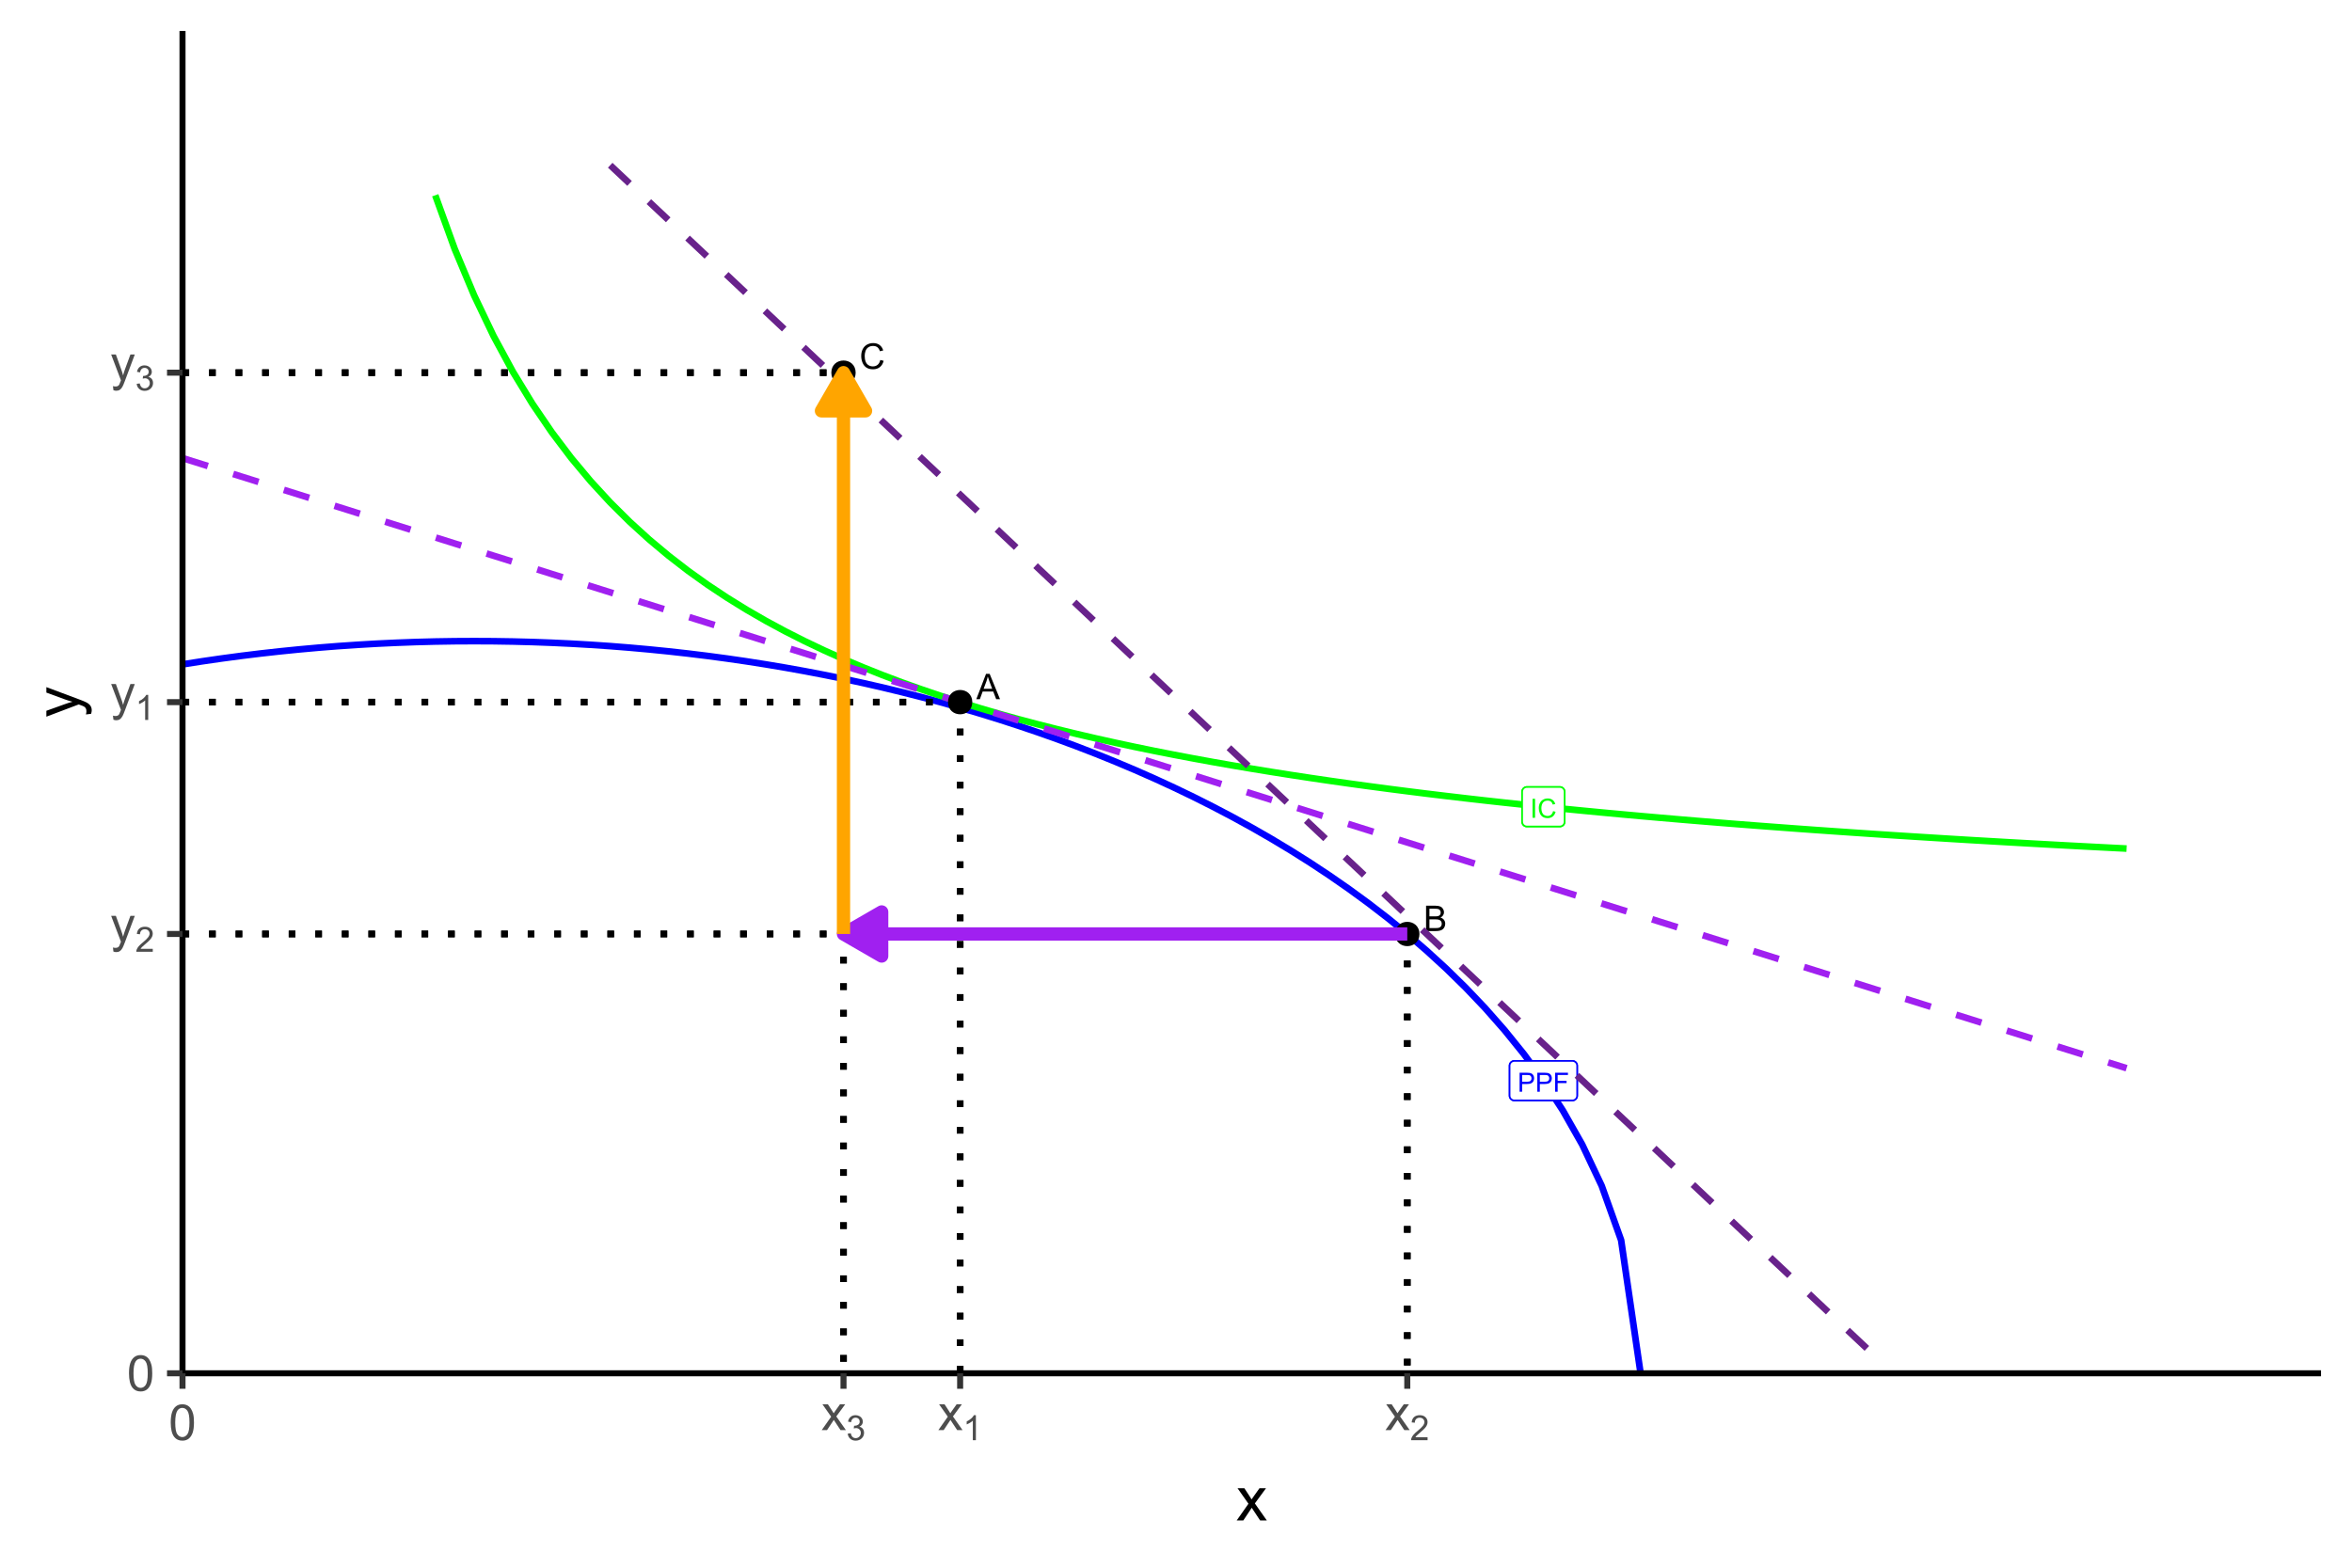 <?xml version="1.0" encoding="UTF-8"?>
<svg xmlns="http://www.w3.org/2000/svg" xmlns:xlink="http://www.w3.org/1999/xlink" width="756" height="504" viewBox="0 0 756 504">
<defs>
<g>
<g id="glyph-0-0">
<path d="M 0.66 0 L 0.66 -6.109 L 2.965 -6.109 C 3.367 -6.109 3.68 -6.09 3.895 -6.051 C 4.191 -6 4.445 -5.906 4.648 -5.766 C 4.852 -5.625 5.012 -5.43 5.137 -5.176 C 5.262 -4.922 5.324 -4.645 5.324 -4.344 C 5.324 -3.824 5.156 -3.383 4.828 -3.023 C 4.496 -2.664 3.898 -2.484 3.035 -2.484 L 1.469 -2.484 L 1.469 0 L 0.66 0 M 1.469 -3.207 L 3.047 -3.207 C 3.57 -3.207 3.941 -3.301 4.16 -3.496 C 4.379 -3.691 4.488 -3.965 4.488 -4.316 C 4.488 -4.574 4.426 -4.793 4.297 -4.973 C 4.164 -5.156 3.996 -5.277 3.785 -5.336 C 3.648 -5.371 3.398 -5.391 3.031 -5.391 L 1.469 -5.391 Z M 1.469 -3.207 "/>
</g>
<g id="glyph-0-1">
<path d="M 0.699 0 L 0.699 -6.109 L 4.82 -6.109 L 4.82 -5.391 L 1.508 -5.391 L 1.508 -3.496 L 4.375 -3.496 L 4.375 -2.777 L 1.508 -2.777 L 1.508 0 Z M 0.699 0 "/>
</g>
<g id="glyph-0-2">
<path d="M 0.797 0 L 0.797 -6.109 L 1.605 -6.109 L 1.605 0 Z M 0.797 0 "/>
</g>
<g id="glyph-0-3">
<path d="M 5.02 -2.141 L 5.828 -1.938 C 5.656 -1.273 5.352 -0.77 4.91 -0.418 C 4.473 -0.07 3.934 0.105 3.297 0.105 C 2.637 0.105 2.102 -0.031 1.691 -0.297 C 1.277 -0.566 0.965 -0.953 0.75 -1.465 C 0.531 -1.973 0.426 -2.516 0.426 -3.102 C 0.426 -3.738 0.547 -4.293 0.789 -4.766 C 1.031 -5.238 1.379 -5.598 1.828 -5.844 C 2.277 -6.09 2.77 -6.215 3.309 -6.215 C 3.922 -6.215 4.434 -6.059 4.852 -5.746 C 5.27 -5.438 5.559 -5 5.723 -4.434 L 4.926 -4.246 C 4.785 -4.691 4.578 -5.016 4.309 -5.219 C 4.039 -5.422 3.699 -5.523 3.293 -5.523 C 2.824 -5.523 2.43 -5.41 2.113 -5.184 C 1.801 -4.961 1.578 -4.656 1.449 -4.277 C 1.324 -3.898 1.258 -3.508 1.258 -3.105 C 1.258 -2.586 1.336 -2.133 1.484 -1.746 C 1.637 -1.355 1.871 -1.066 2.191 -0.875 C 2.512 -0.684 2.859 -0.586 3.23 -0.586 C 3.684 -0.586 4.066 -0.719 4.379 -0.98 C 4.695 -1.242 4.906 -1.629 5.02 -2.141 Z M 5.02 -2.141 "/>
</g>
<g id="glyph-1-0">
<path d="M -0.016 0 L 3.113 -8.148 L 4.273 -8.148 L 7.609 0 L 6.379 0 L 5.43 -2.469 L 2.023 -2.469 L 1.129 0 L -0.016 0 M 2.336 -3.344 L 5.098 -3.344 L 4.246 -5.602 C 3.988 -6.285 3.793 -6.852 3.668 -7.293 C 3.562 -6.77 3.418 -6.25 3.23 -5.734 Z M 2.336 -3.344 "/>
</g>
<g id="glyph-1-1">
<path d="M 0.832 0 L 0.832 -8.148 L 3.891 -8.148 C 4.512 -8.148 5.012 -8.062 5.387 -7.898 C 5.766 -7.734 6.059 -7.48 6.27 -7.137 C 6.484 -6.797 6.59 -6.438 6.59 -6.062 C 6.59 -5.715 6.496 -5.387 6.309 -5.078 C 6.117 -4.773 5.832 -4.523 5.453 -4.336 C 5.945 -4.191 6.324 -3.945 6.59 -3.594 C 6.852 -3.246 6.984 -2.836 6.984 -2.363 C 6.984 -1.98 6.906 -1.625 6.742 -1.297 C 6.582 -0.969 6.383 -0.719 6.145 -0.539 C 5.91 -0.359 5.613 -0.227 5.254 -0.137 C 4.898 -0.047 4.457 0 3.941 0 L 0.832 0 M 1.91 -4.723 L 3.672 -4.723 C 4.152 -4.723 4.492 -4.754 4.703 -4.816 C 4.977 -4.898 5.184 -5.035 5.32 -5.223 C 5.461 -5.414 5.531 -5.648 5.531 -5.934 C 5.531 -6.207 5.465 -6.445 5.336 -6.648 C 5.207 -6.855 5.02 -6.996 4.777 -7.07 C 4.539 -7.148 4.125 -7.184 3.539 -7.184 L 1.91 -7.184 L 1.91 -4.723 M 1.91 -0.961 L 3.941 -0.961 C 4.289 -0.961 4.531 -0.973 4.672 -1 C 4.922 -1.043 5.129 -1.117 5.297 -1.223 C 5.461 -1.328 5.602 -1.477 5.707 -1.676 C 5.816 -1.875 5.867 -2.102 5.867 -2.363 C 5.867 -2.664 5.789 -2.93 5.637 -3.152 C 5.48 -3.379 5.262 -3.535 4.988 -3.625 C 4.711 -3.719 4.312 -3.762 3.797 -3.762 L 1.91 -3.762 Z M 1.91 -0.961 "/>
</g>
<g id="glyph-1-2">
<path d="M 6.691 -2.855 L 7.77 -2.586 C 7.543 -1.699 7.137 -1.023 6.551 -0.559 C 5.961 -0.094 5.242 0.141 4.395 0.141 C 3.52 0.141 2.805 -0.039 2.254 -0.398 C 1.703 -0.754 1.285 -1.273 0.996 -1.949 C 0.711 -2.629 0.566 -3.355 0.566 -4.133 C 0.566 -4.984 0.73 -5.723 1.055 -6.355 C 1.379 -6.984 1.84 -7.465 2.438 -7.793 C 3.035 -8.121 3.695 -8.285 4.414 -8.285 C 5.227 -8.285 5.914 -8.078 6.469 -7.664 C 7.023 -7.25 7.41 -6.664 7.629 -5.914 L 6.57 -5.664 C 6.379 -6.254 6.105 -6.688 5.746 -6.957 C 5.387 -7.227 4.934 -7.363 4.391 -7.363 C 3.766 -7.363 3.242 -7.215 2.82 -6.914 C 2.398 -6.613 2.105 -6.211 1.934 -5.703 C 1.762 -5.199 1.68 -4.676 1.68 -4.141 C 1.68 -3.449 1.777 -2.844 1.98 -2.324 C 2.184 -1.809 2.496 -1.422 2.922 -1.168 C 3.348 -0.91 3.809 -0.785 4.309 -0.785 C 4.91 -0.785 5.422 -0.957 5.84 -1.305 C 6.258 -1.652 6.543 -2.172 6.691 -2.855 Z M 6.691 -2.855 "/>
</g>
<g id="glyph-2-0">
<path d="M 0.664 -5.648 C 0.664 -7.004 0.805 -8.094 1.082 -8.918 C 1.359 -9.742 1.773 -10.379 2.324 -10.828 C 2.875 -11.277 3.566 -11.5 4.398 -11.5 C 5.012 -11.5 5.551 -11.375 6.016 -11.129 C 6.48 -10.883 6.863 -10.523 7.164 -10.059 C 7.465 -9.594 7.703 -9.023 7.875 -8.355 C 8.047 -7.688 8.133 -6.785 8.133 -5.648 C 8.133 -4.305 7.996 -3.219 7.719 -2.395 C 7.441 -1.57 7.031 -0.93 6.48 -0.48 C 5.93 -0.031 5.238 0.195 4.398 0.195 C 3.293 0.195 2.426 -0.199 1.797 -0.992 C 1.043 -1.945 0.664 -3.496 0.664 -5.648 M 2.109 -5.648 C 2.109 -3.77 2.328 -2.516 2.77 -1.895 C 3.211 -1.273 3.754 -0.961 4.398 -0.961 C 5.043 -0.961 5.586 -1.273 6.027 -1.898 C 6.469 -2.523 6.688 -3.773 6.688 -5.648 C 6.688 -7.535 6.469 -8.785 6.027 -9.406 C 5.586 -10.027 5.039 -10.336 4.383 -10.336 C 3.738 -10.336 3.223 -10.062 2.836 -9.516 C 2.352 -8.816 2.109 -7.527 2.109 -5.648 Z M 2.109 -5.648 "/>
</g>
<g id="glyph-2-1">
<path d="M 0.992 3.195 L 0.836 1.875 C 1.145 1.957 1.41 2 1.641 2 C 1.953 2 2.203 1.949 2.391 1.844 C 2.578 1.738 2.73 1.594 2.852 1.406 C 2.941 1.266 3.082 0.918 3.281 0.359 C 3.309 0.281 3.348 0.168 3.406 0.016 L 0.258 -8.297 L 1.773 -8.297 L 3.5 -3.492 C 3.723 -2.883 3.926 -2.242 4.102 -1.57 C 4.262 -2.215 4.457 -2.848 4.68 -3.461 L 6.453 -8.297 L 7.859 -8.297 L 4.703 0.141 C 4.363 1.051 4.102 1.68 3.914 2.023 C 3.664 2.488 3.379 2.828 3.055 3.043 C 2.73 3.258 2.348 3.367 1.898 3.367 C 1.629 3.367 1.324 3.309 0.992 3.195 Z M 0.992 3.195 "/>
</g>
<g id="glyph-2-2">
<path d="M 0.117 0 L 3.148 -4.312 L 0.344 -8.297 L 2.102 -8.297 L 3.375 -6.352 C 3.613 -5.98 3.809 -5.672 3.953 -5.422 C 4.184 -5.766 4.395 -6.07 4.586 -6.336 L 5.984 -8.297 L 7.664 -8.297 L 4.797 -4.391 L 7.883 0 L 6.156 0 L 4.453 -2.578 L 4 -3.273 L 1.82 0 Z M 0.117 0 "/>
</g>
<g id="glyph-3-0">
<path d="M 5.637 -0.945 L 5.637 0 L 0.34 0 C 0.332 -0.238 0.371 -0.465 0.453 -0.684 C 0.59 -1.043 0.805 -1.398 1.102 -1.75 C 1.398 -2.102 1.828 -2.504 2.391 -2.965 C 3.262 -3.68 3.852 -4.246 4.156 -4.664 C 4.461 -5.078 4.617 -5.473 4.617 -5.848 C 4.617 -6.234 4.477 -6.566 4.195 -6.832 C 3.918 -7.102 3.555 -7.234 3.105 -7.234 C 2.633 -7.234 2.254 -7.094 1.969 -6.809 C 1.684 -6.523 1.539 -6.129 1.535 -5.629 L 0.523 -5.73 C 0.594 -6.484 0.855 -7.062 1.309 -7.457 C 1.758 -7.852 2.367 -8.051 3.129 -8.051 C 3.898 -8.051 4.508 -7.836 4.953 -7.41 C 5.402 -6.984 5.629 -6.453 5.629 -5.824 C 5.629 -5.504 5.562 -5.188 5.43 -4.879 C 5.301 -4.566 5.082 -4.242 4.777 -3.898 C 4.473 -3.555 3.965 -3.086 3.258 -2.488 C 2.668 -1.992 2.289 -1.656 2.121 -1.48 C 1.953 -1.301 1.816 -1.125 1.707 -0.945 Z M 5.637 -0.945 "/>
</g>
<g id="glyph-3-1">
<path d="M 4.172 0 L 3.188 0 L 3.188 -6.273 C 2.953 -6.047 2.641 -5.82 2.258 -5.594 C 1.871 -5.367 1.527 -5.199 1.219 -5.086 L 1.219 -6.039 C 1.77 -6.297 2.25 -6.609 2.664 -6.977 C 3.074 -7.348 3.367 -7.703 3.539 -8.051 L 4.172 -8.051 Z M 4.172 0 "/>
</g>
<g id="glyph-3-2">
<path d="M 0.469 -2.117 L 1.453 -2.246 C 1.566 -1.691 1.762 -1.289 2.031 -1.043 C 2.305 -0.797 2.633 -0.672 3.023 -0.672 C 3.488 -0.672 3.879 -0.832 4.195 -1.152 C 4.516 -1.477 4.676 -1.871 4.676 -2.348 C 4.676 -2.797 4.527 -3.172 4.234 -3.465 C 3.938 -3.758 3.562 -3.906 3.105 -3.906 C 2.922 -3.906 2.688 -3.867 2.41 -3.797 L 2.52 -4.66 C 2.586 -4.652 2.641 -4.648 2.68 -4.648 C 3.098 -4.648 3.477 -4.758 3.812 -4.977 C 4.148 -5.195 4.316 -5.531 4.316 -5.988 C 4.316 -6.348 4.191 -6.648 3.949 -6.887 C 3.703 -7.121 3.391 -7.242 3.004 -7.242 C 2.621 -7.242 2.301 -7.121 2.047 -6.879 C 1.789 -6.641 1.625 -6.277 1.555 -5.797 L 0.57 -5.973 C 0.688 -6.633 0.961 -7.145 1.391 -7.504 C 1.816 -7.867 2.348 -8.051 2.98 -8.051 C 3.418 -8.051 3.82 -7.957 4.188 -7.77 C 4.559 -7.582 4.84 -7.324 5.035 -7 C 5.23 -6.676 5.328 -6.332 5.328 -5.965 C 5.328 -5.621 5.234 -5.305 5.047 -5.02 C 4.863 -4.734 4.586 -4.512 4.223 -4.344 C 4.695 -4.234 5.062 -4.008 5.328 -3.66 C 5.59 -3.316 5.719 -2.887 5.719 -2.367 C 5.719 -1.668 5.465 -1.074 4.953 -0.586 C 4.445 -0.102 3.801 0.141 3.02 0.141 C 2.316 0.141 1.73 -0.066 1.266 -0.488 C 0.801 -0.906 0.535 -1.449 0.469 -2.117 Z M 0.469 -2.117 "/>
</g>
<g id="glyph-4-0">
<path d="M 0.148 0 L 3.938 -5.391 L 0.43 -10.371 L 2.625 -10.371 L 4.219 -7.938 C 4.52 -7.477 4.758 -7.09 4.941 -6.777 C 5.227 -7.207 5.492 -7.586 5.734 -7.922 L 7.48 -10.371 L 9.578 -10.371 L 5.996 -5.488 L 9.852 0 L 7.695 0 L 5.566 -3.223 L 5 -4.094 L 2.273 0 Z M 0.148 0 "/>
</g>
<g id="glyph-5-0">
<path d="M 3.992 -1.238 L 2.344 -1.043 C 2.449 -1.43 2.5 -1.766 2.5 -2.051 C 2.5 -2.441 2.434 -2.754 2.305 -2.988 C 2.176 -3.223 1.992 -3.414 1.758 -3.562 C 1.582 -3.676 1.145 -3.855 0.449 -4.102 C 0.352 -4.133 0.207 -4.188 0.02 -4.258 L -10.371 -0.324 L -10.371 -2.219 L -4.367 -4.375 C -3.602 -4.656 -2.801 -4.906 -1.961 -5.125 C -2.77 -5.328 -3.559 -5.57 -4.328 -5.852 L -10.371 -8.066 L -10.371 -9.824 L 0.176 -5.879 C 1.316 -5.457 2.102 -5.125 2.531 -4.891 C 3.109 -4.578 3.535 -4.223 3.805 -3.816 C 4.074 -3.414 4.211 -2.934 4.211 -2.371 C 4.211 -2.035 4.137 -1.656 3.992 -1.238 Z M 3.992 -1.238 "/>
</g>
</g>
<clipPath id="clip-0">
<path clip-rule="nonzero" d="M 58.664 9.961 L 746.035 9.961 L 746.035 441.5 L 58.664 441.5 Z M 58.664 9.961 "/>
</clipPath>
<clipPath id="clip-1">
<path clip-rule="nonzero" d="M 58.664 205 L 529 205 L 529 441.5 L 58.664 441.5 Z M 58.664 205 "/>
</clipPath>
<clipPath id="clip-2">
<path clip-rule="nonzero" d="M 58.664 146 L 685 146 L 685 345 L 58.664 345 Z M 58.664 146 "/>
</clipPath>
<clipPath id="clip-3">
<path clip-rule="nonzero" d="M 58.664 224 L 310 224 L 310 227 L 58.664 227 Z M 58.664 224 "/>
</clipPath>
<clipPath id="clip-4">
<path clip-rule="nonzero" d="M 307 224 L 310 224 L 310 441.5 L 307 441.5 Z M 307 224 "/>
</clipPath>
<clipPath id="clip-5">
<path clip-rule="nonzero" d="M 58.664 299 L 454 299 L 454 302 L 58.664 302 Z M 58.664 299 "/>
</clipPath>
<clipPath id="clip-6">
<path clip-rule="nonzero" d="M 451 299 L 454 299 L 454 441.5 L 451 441.5 Z M 451 299 "/>
</clipPath>
<clipPath id="clip-7">
<path clip-rule="nonzero" d="M 58.664 118 L 273 118 L 273 121 L 58.664 121 Z M 58.664 118 "/>
</clipPath>
<clipPath id="clip-8">
<path clip-rule="nonzero" d="M 270 118 L 273 118 L 273 441.5 L 270 441.5 Z M 270 118 "/>
</clipPath>
</defs>
<rect x="-75.6" y="-50.4" width="907.2" height="604.8" fill="rgb(100%, 100%, 100%)" fill-opacity="1"/>
<rect x="-75.6" y="-50.4" width="907.2" height="604.8" fill="rgb(100%, 100%, 100%)" fill-opacity="1"/>
<path fill="none" stroke-width="1.94" stroke-linecap="round" stroke-linejoin="round" stroke="rgb(100%, 100%, 100%)" stroke-opacity="1" stroke-miterlimit="10" d="M 0 504 L 756 504 L 756 0 L 0 0 Z M 0 504 "/>
<g clip-path="url(#clip-0)">
<path fill-rule="nonzero" fill="rgb(100%, 100%, 100%)" fill-opacity="1" d="M 58.664 441.5 L 746.035 441.5 L 746.035 9.961 L 58.664 9.961 Z M 58.664 441.5 "/>
</g>
<g clip-path="url(#clip-1)">
<path fill="none" stroke-width="2.134" stroke-linecap="butt" stroke-linejoin="round" stroke="rgb(0%, 0%, 100%)" stroke-opacity="1" stroke-miterlimit="10" d="M 58.664 213.59 L 64.914 212.613 L 71.164 211.707 L 77.41 210.871 L 83.66 210.105 L 89.91 209.41 L 96.156 208.781 L 102.406 208.219 L 108.656 207.723 L 114.902 207.297 L 121.152 206.934 L 127.402 206.641 L 133.652 206.41 L 139.898 206.246 L 146.148 206.148 L 152.398 206.117 L 158.645 206.148 L 164.895 206.246 L 171.145 206.41 L 177.395 206.641 L 183.641 206.934 L 189.891 207.297 L 196.141 207.723 L 202.387 208.219 L 208.637 208.781 L 214.887 209.41 L 221.133 210.105 L 227.383 210.871 L 233.633 211.707 L 239.883 212.613 L 246.129 213.59 L 252.379 214.641 L 258.629 215.762 L 264.875 216.957 L 271.125 218.23 L 277.375 219.578 L 283.621 221.004 L 289.871 222.512 L 296.121 224.098 L 302.371 225.77 L 308.617 227.523 L 314.867 229.363 L 321.117 231.297 L 327.363 233.32 L 333.613 235.438 L 339.863 237.652 L 346.113 239.969 L 352.359 242.387 L 358.609 244.918 L 364.859 247.559 L 371.105 250.312 L 377.355 253.195 L 383.605 256.199 L 389.852 259.344 L 396.102 262.625 L 402.352 266.055 L 408.602 269.645 L 414.848 273.402 L 421.098 277.34 L 427.348 281.473 L 433.594 285.809 L 439.844 290.375 L 446.094 295.188 L 452.34 300.27 L 458.59 305.66 L 464.84 311.387 L 471.09 317.504 L 477.336 324.07 L 483.586 331.168 L 489.836 338.898 L 496.082 347.43 L 502.332 356.996 L 508.582 368.004 L 514.832 381.234 L 521.078 398.707 L 527.328 441.5 "/>
</g>
<path fill-rule="nonzero" fill="rgb(100%, 100%, 100%)" fill-opacity="1" stroke-width="0.533" stroke-linecap="round" stroke-linejoin="round" stroke="rgb(0%, 0%, 100%)" stroke-opacity="1" stroke-miterlimit="10" d="M 486.758 353.781 L 505.41 353.781 L 505.348 353.781 L 505.594 353.77 L 505.836 353.719 L 506.066 353.633 L 506.281 353.508 L 506.473 353.352 L 506.637 353.168 L 506.77 352.957 L 506.867 352.73 L 506.926 352.492 L 506.945 352.246 L 506.945 342.613 L 506.926 342.367 L 506.867 342.129 L 506.77 341.902 L 506.637 341.691 L 506.473 341.508 L 506.281 341.352 L 506.066 341.227 L 505.836 341.141 L 505.594 341.09 L 505.41 341.078 L 486.758 341.078 L 486.945 341.09 L 486.695 341.078 L 486.453 341.109 L 486.215 341.18 L 485.992 341.285 L 485.789 341.426 L 485.609 341.598 L 485.461 341.793 L 485.344 342.012 L 485.266 342.246 L 485.227 342.492 L 485.223 342.613 L 485.223 352.246 L 485.227 352.121 L 485.227 352.367 L 485.266 352.613 L 485.344 352.848 L 485.461 353.066 L 485.609 353.262 L 485.789 353.434 L 485.992 353.574 L 486.215 353.68 L 486.453 353.75 L 486.695 353.781 Z M 486.758 353.781 "/>
<g fill="rgb(0%, 0%, 100%)" fill-opacity="1">
<use xlink:href="#glyph-0-0" x="487.781" y="350.984"/>
<use xlink:href="#glyph-0-0" x="493.475" y="350.984"/>
<use xlink:href="#glyph-0-1" x="499.168" y="350.984"/>
</g>
<path fill-rule="nonzero" fill="rgb(100%, 100%, 100%)" fill-opacity="1" stroke-width="0.533" stroke-linecap="round" stroke-linejoin="round" stroke="rgb(0%, 0%, 100%)" stroke-opacity="1" stroke-miterlimit="10" d="M 486.758 353.781 L 505.41 353.781 L 505.348 353.781 L 505.594 353.77 L 505.836 353.719 L 506.066 353.633 L 506.281 353.508 L 506.473 353.352 L 506.637 353.168 L 506.77 352.957 L 506.867 352.73 L 506.926 352.492 L 506.945 352.246 L 506.945 342.613 L 506.926 342.367 L 506.867 342.129 L 506.77 341.902 L 506.637 341.691 L 506.473 341.508 L 506.281 341.352 L 506.066 341.227 L 505.836 341.141 L 505.594 341.09 L 505.41 341.078 L 486.758 341.078 L 486.945 341.09 L 486.695 341.078 L 486.453 341.109 L 486.215 341.18 L 485.992 341.285 L 485.789 341.426 L 485.609 341.598 L 485.461 341.793 L 485.344 342.012 L 485.266 342.246 L 485.227 342.492 L 485.223 342.613 L 485.223 352.246 L 485.227 352.121 L 485.227 352.367 L 485.266 352.613 L 485.344 352.848 L 485.461 353.066 L 485.609 353.262 L 485.789 353.434 L 485.992 353.574 L 486.215 353.68 L 486.453 353.75 L 486.695 353.781 Z M 486.758 353.781 "/>
<g fill="rgb(0%, 0%, 100%)" fill-opacity="1">
<use xlink:href="#glyph-0-0" x="487.781" y="350.984"/>
<use xlink:href="#glyph-0-0" x="493.475" y="350.984"/>
<use xlink:href="#glyph-0-1" x="499.168" y="350.984"/>
</g>
<path fill="none" stroke-width="2.134" stroke-linecap="butt" stroke-linejoin="round" stroke="rgb(0%, 100%, 0%)" stroke-opacity="1" stroke-miterlimit="10" d="M 139.898 62.773 L 146.148 80.02 L 152.398 94.961 L 158.645 108.039 L 164.895 119.578 L 171.145 129.836 L 177.395 139.012 L 183.641 147.27 L 189.891 154.742 L 196.141 161.535 L 202.387 167.738 L 208.637 173.426 L 214.887 178.656 L 221.133 183.484 L 227.383 187.953 L 233.633 192.105 L 239.883 195.973 L 246.129 199.578 L 252.379 202.953 L 258.629 206.117 L 264.875 209.09 L 271.125 211.887 L 277.375 214.523 L 283.621 217.016 L 289.871 219.371 L 296.121 221.602 L 302.371 223.719 L 308.617 225.73 L 314.867 227.645 L 321.117 229.469 L 327.363 231.207 L 333.613 232.863 L 339.863 234.449 L 346.113 235.965 L 352.359 237.418 L 358.609 238.809 L 364.859 240.145 L 371.105 241.426 L 377.355 242.656 L 383.605 243.84 L 389.852 244.977 L 396.102 246.074 L 402.352 247.129 L 408.602 248.148 L 414.848 249.133 L 421.098 250.082 L 427.348 251 L 433.594 251.887 L 439.844 252.742 L 446.094 253.574 L 452.34 254.375 L 458.59 255.156 L 464.84 255.91 L 471.09 256.641 L 477.336 257.352 L 483.586 258.039 L 489.836 258.707 L 496.082 259.359 L 502.332 259.988 L 508.582 260.605 L 514.832 261.203 L 521.078 261.781 L 527.328 262.348 L 533.578 262.898 L 539.824 263.434 L 546.074 263.957 L 552.324 264.465 L 558.57 264.965 L 564.82 265.449 L 571.07 265.918 L 577.32 266.383 L 583.566 266.832 L 589.816 267.27 L 596.066 267.699 L 602.312 268.121 L 608.562 268.531 L 614.812 268.93 L 621.059 269.32 L 627.309 269.707 L 633.559 270.082 L 639.809 270.445 L 646.055 270.805 L 652.305 271.156 L 658.555 271.5 L 664.801 271.84 L 671.051 272.168 L 677.301 272.492 L 683.551 272.809 "/>
<path fill-rule="nonzero" fill="rgb(100%, 100%, 100%)" fill-opacity="1" stroke-width="0.533" stroke-linecap="round" stroke-linejoin="round" stroke="rgb(0%, 100%, 0%)" stroke-opacity="1" stroke-miterlimit="10" d="M 490.793 265.711 L 501.375 265.711 L 501.312 265.707 L 501.562 265.699 L 501.805 265.648 L 502.035 265.562 L 502.25 265.438 L 502.441 265.281 L 502.605 265.098 L 502.734 264.887 L 502.832 264.66 L 502.891 264.422 L 502.914 264.172 L 502.914 254.543 L 502.891 254.297 L 502.832 254.059 L 502.734 253.828 L 502.605 253.621 L 502.441 253.438 L 502.25 253.277 L 502.035 253.156 L 501.805 253.066 L 501.562 253.02 L 501.375 253.008 L 490.793 253.008 L 490.977 253.02 L 490.73 253.008 L 490.484 253.039 L 490.246 253.105 L 490.023 253.215 L 489.82 253.355 L 489.641 253.523 L 489.492 253.723 L 489.379 253.941 L 489.301 254.176 L 489.262 254.422 L 489.254 254.543 L 489.254 264.172 L 489.262 264.051 L 489.262 264.297 L 489.301 264.543 L 489.379 264.777 L 489.492 264.996 L 489.641 265.191 L 489.82 265.363 L 490.023 265.504 L 490.246 265.609 L 490.484 265.68 L 490.73 265.707 Z M 490.793 265.711 "/>
<g fill="rgb(0%, 100%, 0%)" fill-opacity="1">
<use xlink:href="#glyph-0-2" x="491.812" y="262.914"/>
<use xlink:href="#glyph-0-3" x="494.184" y="262.914"/>
</g>
<path fill-rule="nonzero" fill="rgb(100%, 100%, 100%)" fill-opacity="1" stroke-width="0.533" stroke-linecap="round" stroke-linejoin="round" stroke="rgb(0%, 100%, 0%)" stroke-opacity="1" stroke-miterlimit="10" d="M 490.793 265.711 L 501.375 265.711 L 501.312 265.707 L 501.562 265.699 L 501.805 265.648 L 502.035 265.562 L 502.25 265.438 L 502.441 265.281 L 502.605 265.098 L 502.734 264.887 L 502.832 264.66 L 502.891 264.422 L 502.914 264.172 L 502.914 254.543 L 502.891 254.297 L 502.832 254.059 L 502.734 253.828 L 502.605 253.621 L 502.441 253.438 L 502.25 253.277 L 502.035 253.156 L 501.805 253.066 L 501.562 253.02 L 501.375 253.008 L 490.793 253.008 L 490.977 253.02 L 490.73 253.008 L 490.484 253.039 L 490.246 253.105 L 490.023 253.215 L 489.82 253.355 L 489.641 253.523 L 489.492 253.723 L 489.379 253.941 L 489.301 254.176 L 489.262 254.422 L 489.254 254.543 L 489.254 264.172 L 489.262 264.051 L 489.262 264.297 L 489.301 264.543 L 489.379 264.777 L 489.492 264.996 L 489.641 265.191 L 489.82 265.363 L 490.023 265.504 L 490.246 265.609 L 490.484 265.68 L 490.73 265.707 Z M 490.793 265.711 "/>
<g fill="rgb(0%, 100%, 0%)" fill-opacity="1">
<use xlink:href="#glyph-0-2" x="491.812" y="262.914"/>
<use xlink:href="#glyph-0-3" x="494.184" y="262.914"/>
</g>
<g clip-path="url(#clip-2)">
<path fill="none" stroke-width="2.134" stroke-linecap="butt" stroke-linejoin="round" stroke="rgb(62.745%, 12.549%, 94.118%)" stroke-opacity="1" stroke-dasharray="8.536 8.536" stroke-miterlimit="10" d="M 58.664 147.27 L 64.914 149.23 L 71.164 151.195 L 77.41 153.156 L 89.91 157.078 L 96.156 159.039 L 108.656 162.961 L 114.902 164.926 L 133.652 170.809 L 139.898 172.77 L 146.148 174.73 L 152.398 176.695 L 158.645 178.656 L 177.395 184.539 L 183.641 186.5 L 189.891 188.465 L 196.141 190.426 L 202.387 192.387 L 214.887 196.309 L 221.133 198.27 L 227.383 200.23 L 233.633 202.195 L 239.883 204.156 L 246.129 206.117 L 258.629 210.039 L 264.875 212 L 271.125 213.965 L 277.375 215.926 L 283.621 217.887 L 302.371 223.77 L 308.617 225.73 L 314.867 227.695 L 321.117 229.656 L 327.363 231.617 L 346.113 237.5 L 352.359 239.465 L 364.859 243.387 L 371.105 245.348 L 383.605 249.27 L 389.852 251.23 L 396.102 253.195 L 408.602 257.117 L 414.848 259.078 L 427.348 263 L 433.594 264.965 L 446.094 268.887 L 452.34 270.848 L 471.09 276.73 L 477.336 278.695 L 489.836 282.617 L 496.082 284.578 L 508.582 288.5 L 514.832 290.465 L 521.078 292.426 L 533.578 296.348 L 539.824 298.309 L 552.324 302.23 L 558.57 304.195 L 577.32 310.078 L 583.566 312.039 L 589.816 314 L 596.066 315.965 L 602.312 317.926 L 614.812 321.848 L 621.059 323.809 L 633.559 327.73 L 639.809 329.695 L 646.055 331.656 L 658.555 335.578 L 664.801 337.539 L 671.051 339.5 L 677.301 341.465 L 683.551 343.426 "/>
</g>
<g clip-path="url(#clip-3)">
<path fill="none" stroke-width="2.134" stroke-linecap="butt" stroke-linejoin="round" stroke="rgb(0%, 0%, 0%)" stroke-opacity="1" stroke-dasharray="2.134 6.402" stroke-miterlimit="10" d="M 58.664 225.73 L 308.617 225.73 "/>
<path fill="none" stroke-width="2.134" stroke-linecap="butt" stroke-linejoin="round" stroke="rgb(0%, 0%, 0%)" stroke-opacity="1" stroke-dasharray="2.134 6.402" stroke-miterlimit="10" d="M 58.664 225.73 L 308.617 225.73 "/>
</g>
<g clip-path="url(#clip-4)">
<path fill="none" stroke-width="2.134" stroke-linecap="butt" stroke-linejoin="round" stroke="rgb(0%, 0%, 0%)" stroke-opacity="1" stroke-dasharray="2.134 6.402" stroke-miterlimit="10" d="M 308.617 225.73 L 308.617 441.5 "/>
<path fill="none" stroke-width="2.134" stroke-linecap="butt" stroke-linejoin="round" stroke="rgb(0%, 0%, 0%)" stroke-opacity="1" stroke-dasharray="2.134 6.402" stroke-miterlimit="10" d="M 308.617 225.73 L 308.617 441.5 "/>
</g>
<path fill-rule="nonzero" fill="rgb(0%, 0%, 0%)" fill-opacity="1" stroke-width="0.709" stroke-linecap="round" stroke-linejoin="round" stroke="rgb(0%, 0%, 0%)" stroke-opacity="1" stroke-miterlimit="10" d="M 312.172 225.73 C 312.172 230.473 305.062 230.473 305.062 225.73 C 305.062 220.992 312.172 220.992 312.172 225.73 "/>
<g fill="rgb(0%, 0%, 0%)" fill-opacity="1">
<use xlink:href="#glyph-1-0" x="313.828" y="224.789"/>
</g>
<path fill-rule="nonzero" fill="rgb(0%, 0%, 0%)" fill-opacity="1" stroke-width="0.709" stroke-linecap="round" stroke-linejoin="round" stroke="rgb(0%, 0%, 0%)" stroke-opacity="1" stroke-miterlimit="10" d="M 455.898 300.27 C 455.898 305.012 448.785 305.012 448.785 300.27 C 448.785 295.531 455.898 295.531 455.898 300.27 "/>
<g fill="rgb(0%, 0%, 0%)" fill-opacity="1">
<use xlink:href="#glyph-1-1" x="457.551" y="299.328"/>
</g>
<path fill="none" stroke-width="2.134" stroke-linecap="butt" stroke-linejoin="round" stroke="rgb(40.784%, 13.333%, 54.51%)" stroke-opacity="1" stroke-dasharray="8.536 8.536" stroke-miterlimit="10" d="M 196.141 53.117 L 202.387 59 L 208.637 64.887 L 214.887 70.77 L 221.133 76.656 L 227.383 82.539 L 233.633 88.426 L 239.883 94.309 L 246.129 100.195 L 258.629 111.961 L 264.875 117.848 L 271.125 123.73 L 277.375 129.617 L 283.621 135.5 L 289.871 141.387 L 296.121 147.27 L 302.371 153.156 L 308.617 159.039 L 314.867 164.926 L 321.117 170.809 L 327.363 176.695 L 333.613 182.578 L 339.863 188.465 L 346.113 194.348 L 352.359 200.23 L 358.609 206.117 L 364.859 212 L 371.105 217.887 L 377.355 223.77 L 383.605 229.656 L 389.852 235.539 L 396.102 241.426 L 402.352 247.309 L 408.602 253.195 L 414.848 259.078 L 421.098 264.965 L 427.348 270.848 L 433.594 276.73 L 439.844 282.617 L 446.094 288.5 L 452.34 294.387 L 458.59 300.27 L 464.84 306.156 L 471.09 312.039 L 477.336 317.926 L 483.586 323.809 L 489.836 329.695 L 496.082 335.578 L 502.332 341.465 L 514.832 353.23 L 521.078 359.117 L 527.328 365 L 533.578 370.887 L 539.824 376.77 L 546.074 382.656 L 552.324 388.539 L 558.57 394.426 L 564.82 400.309 L 571.07 406.195 L 577.32 412.078 L 583.566 417.965 L 589.816 423.848 L 596.066 429.734 L 602.312 435.617 "/>
<g clip-path="url(#clip-5)">
<path fill="none" stroke-width="2.134" stroke-linecap="butt" stroke-linejoin="round" stroke="rgb(0%, 0%, 0%)" stroke-opacity="1" stroke-dasharray="2.134 6.402" stroke-miterlimit="10" d="M 58.664 300.27 L 452.34 300.27 "/>
<path fill="none" stroke-width="2.134" stroke-linecap="butt" stroke-linejoin="round" stroke="rgb(0%, 0%, 0%)" stroke-opacity="1" stroke-dasharray="2.134 6.402" stroke-miterlimit="10" d="M 58.664 300.27 L 452.34 300.27 "/>
</g>
<g clip-path="url(#clip-6)">
<path fill="none" stroke-width="2.134" stroke-linecap="butt" stroke-linejoin="round" stroke="rgb(0%, 0%, 0%)" stroke-opacity="1" stroke-dasharray="2.134 6.402" stroke-miterlimit="10" d="M 452.34 300.27 L 452.34 441.5 "/>
<path fill="none" stroke-width="2.134" stroke-linecap="butt" stroke-linejoin="round" stroke="rgb(0%, 0%, 0%)" stroke-opacity="1" stroke-dasharray="2.134 6.402" stroke-miterlimit="10" d="M 452.34 300.27 L 452.34 441.5 "/>
</g>
<path fill-rule="nonzero" fill="rgb(0%, 0%, 0%)" fill-opacity="1" stroke-width="0.709" stroke-linecap="round" stroke-linejoin="round" stroke="rgb(0%, 0%, 0%)" stroke-opacity="1" stroke-miterlimit="10" d="M 274.68 119.809 C 274.68 124.551 267.57 124.551 267.57 119.809 C 267.57 115.07 274.68 115.07 274.68 119.809 "/>
<g fill="rgb(0%, 0%, 0%)" fill-opacity="1">
<use xlink:href="#glyph-1-2" x="276.258" y="118.582"/>
</g>
<g clip-path="url(#clip-7)">
<path fill="none" stroke-width="2.134" stroke-linecap="butt" stroke-linejoin="round" stroke="rgb(0%, 0%, 0%)" stroke-opacity="1" stroke-dasharray="2.134 6.402" stroke-miterlimit="10" d="M 58.664 119.809 L 271.125 119.809 "/>
<path fill="none" stroke-width="2.134" stroke-linecap="butt" stroke-linejoin="round" stroke="rgb(0%, 0%, 0%)" stroke-opacity="1" stroke-dasharray="2.134 6.402" stroke-miterlimit="10" d="M 58.664 119.809 L 271.125 119.809 "/>
</g>
<g clip-path="url(#clip-8)">
<path fill="none" stroke-width="2.134" stroke-linecap="butt" stroke-linejoin="round" stroke="rgb(0%, 0%, 0%)" stroke-opacity="1" stroke-dasharray="2.134 6.402" stroke-miterlimit="10" d="M 271.125 119.809 L 271.125 441.5 "/>
<path fill="none" stroke-width="2.134" stroke-linecap="butt" stroke-linejoin="round" stroke="rgb(0%, 0%, 0%)" stroke-opacity="1" stroke-dasharray="2.134 6.402" stroke-miterlimit="10" d="M 271.125 119.809 L 271.125 441.5 "/>
</g>
<path fill="none" stroke-width="4.268" stroke-linecap="butt" stroke-linejoin="round" stroke="rgb(62.745%, 12.549%, 94.118%)" stroke-opacity="1" stroke-miterlimit="10" d="M 452.34 300.27 L 271.125 300.27 "/>
<path fill-rule="nonzero" fill="rgb(62.745%, 12.549%, 94.118%)" fill-opacity="1" stroke-width="4.268" stroke-linecap="butt" stroke-linejoin="round" stroke="rgb(62.745%, 12.549%, 94.118%)" stroke-opacity="1" stroke-miterlimit="10" d="M 283.398 293.184 L 271.125 300.27 L 283.398 307.355 Z M 283.398 293.184 "/>
<path fill="none" stroke-width="4.268" stroke-linecap="butt" stroke-linejoin="round" stroke="rgb(100%, 64.706%, 0%)" stroke-opacity="1" stroke-miterlimit="10" d="M 271.125 300.27 L 271.125 119.809 "/>
<path fill-rule="nonzero" fill="rgb(100%, 64.706%, 0%)" fill-opacity="1" stroke-width="4.268" stroke-linecap="butt" stroke-linejoin="round" stroke="rgb(100%, 64.706%, 0%)" stroke-opacity="1" stroke-miterlimit="10" d="M 278.211 132.082 L 271.125 119.809 L 264.039 132.082 Z M 278.211 132.082 "/>
<path fill="none" stroke-width="1.94" stroke-linecap="butt" stroke-linejoin="round" stroke="rgb(0%, 0%, 0%)" stroke-opacity="1" stroke-miterlimit="10" d="M 58.664 441.5 L 58.664 9.961 "/>
<g fill="rgb(30.196%, 30.196%, 30.196%)" fill-opacity="1">
<use xlink:href="#glyph-2-0" x="40.801" y="447.152"/>
</g>
<g fill="rgb(30.196%, 30.196%, 30.196%)" fill-opacity="1">
<use xlink:href="#glyph-2-1" x="35.469" y="302.734"/>
</g>
<g fill="rgb(30.196%, 30.196%, 30.196%)" fill-opacity="1">
<use xlink:href="#glyph-3-0" x="43.469" y="305.988"/>
</g>
<g fill="rgb(30.196%, 30.196%, 30.196%)" fill-opacity="1">
<use xlink:href="#glyph-2-1" x="35.469" y="228.195"/>
</g>
<g fill="rgb(30.196%, 30.196%, 30.196%)" fill-opacity="1">
<use xlink:href="#glyph-3-1" x="43.469" y="231.449"/>
</g>
<g fill="rgb(30.196%, 30.196%, 30.196%)" fill-opacity="1">
<use xlink:href="#glyph-2-1" x="35.469" y="122.258"/>
</g>
<g fill="rgb(30.196%, 30.196%, 30.196%)" fill-opacity="1">
<use xlink:href="#glyph-3-2" x="43.469" y="125.512"/>
</g>
<path fill="none" stroke-width="1.94" stroke-linecap="butt" stroke-linejoin="round" stroke="rgb(20%, 20%, 20%)" stroke-opacity="1" stroke-miterlimit="10" d="M 53.684 441.5 L 58.664 441.5 "/>
<path fill="none" stroke-width="1.94" stroke-linecap="butt" stroke-linejoin="round" stroke="rgb(20%, 20%, 20%)" stroke-opacity="1" stroke-miterlimit="10" d="M 53.684 300.27 L 58.664 300.27 "/>
<path fill="none" stroke-width="1.94" stroke-linecap="butt" stroke-linejoin="round" stroke="rgb(20%, 20%, 20%)" stroke-opacity="1" stroke-miterlimit="10" d="M 53.684 225.73 L 58.664 225.73 "/>
<path fill="none" stroke-width="1.94" stroke-linecap="butt" stroke-linejoin="round" stroke="rgb(20%, 20%, 20%)" stroke-opacity="1" stroke-miterlimit="10" d="M 53.684 119.809 L 58.664 119.809 "/>
<path fill="none" stroke-width="1.94" stroke-linecap="butt" stroke-linejoin="round" stroke="rgb(0%, 0%, 0%)" stroke-opacity="1" stroke-miterlimit="10" d="M 58.664 441.5 L 746.039 441.5 "/>
<path fill="none" stroke-width="1.94" stroke-linecap="butt" stroke-linejoin="round" stroke="rgb(20%, 20%, 20%)" stroke-opacity="1" stroke-miterlimit="10" d="M 58.664 446.484 L 58.664 441.5 "/>
<path fill="none" stroke-width="1.94" stroke-linecap="butt" stroke-linejoin="round" stroke="rgb(20%, 20%, 20%)" stroke-opacity="1" stroke-miterlimit="10" d="M 271.125 446.484 L 271.125 441.5 "/>
<path fill="none" stroke-width="1.94" stroke-linecap="butt" stroke-linejoin="round" stroke="rgb(20%, 20%, 20%)" stroke-opacity="1" stroke-miterlimit="10" d="M 308.617 446.484 L 308.617 441.5 "/>
<path fill="none" stroke-width="1.94" stroke-linecap="butt" stroke-linejoin="round" stroke="rgb(20%, 20%, 20%)" stroke-opacity="1" stroke-miterlimit="10" d="M 452.34 446.484 L 452.34 441.5 "/>
<g fill="rgb(30.196%, 30.196%, 30.196%)" fill-opacity="1">
<use xlink:href="#glyph-2-0" x="54.215" y="462.969"/>
</g>
<g fill="rgb(30.196%, 30.196%, 30.196%)" fill-opacity="1">
<use xlink:href="#glyph-2-2" x="264.012" y="459.766"/>
</g>
<g fill="rgb(30.196%, 30.196%, 30.196%)" fill-opacity="1">
<use xlink:href="#glyph-3-2" x="272.012" y="463.02"/>
</g>
<g fill="rgb(30.196%, 30.196%, 30.196%)" fill-opacity="1">
<use xlink:href="#glyph-2-2" x="301.504" y="459.766"/>
</g>
<g fill="rgb(30.196%, 30.196%, 30.196%)" fill-opacity="1">
<use xlink:href="#glyph-3-1" x="309.504" y="463.02"/>
</g>
<g fill="rgb(30.196%, 30.196%, 30.196%)" fill-opacity="1">
<use xlink:href="#glyph-2-2" x="445.227" y="459.766"/>
</g>
<g fill="rgb(30.196%, 30.196%, 30.196%)" fill-opacity="1">
<use xlink:href="#glyph-3-0" x="453.227" y="463.02"/>
</g>
<g fill="rgb(0%, 0%, 0%)" fill-opacity="1">
<use xlink:href="#glyph-4-0" x="397.352" y="488.828"/>
</g>
<g fill="rgb(0%, 0%, 0%)" fill-opacity="1">
<use xlink:href="#glyph-5-0" x="25.277" y="230.73"/>
</g>
</svg>
